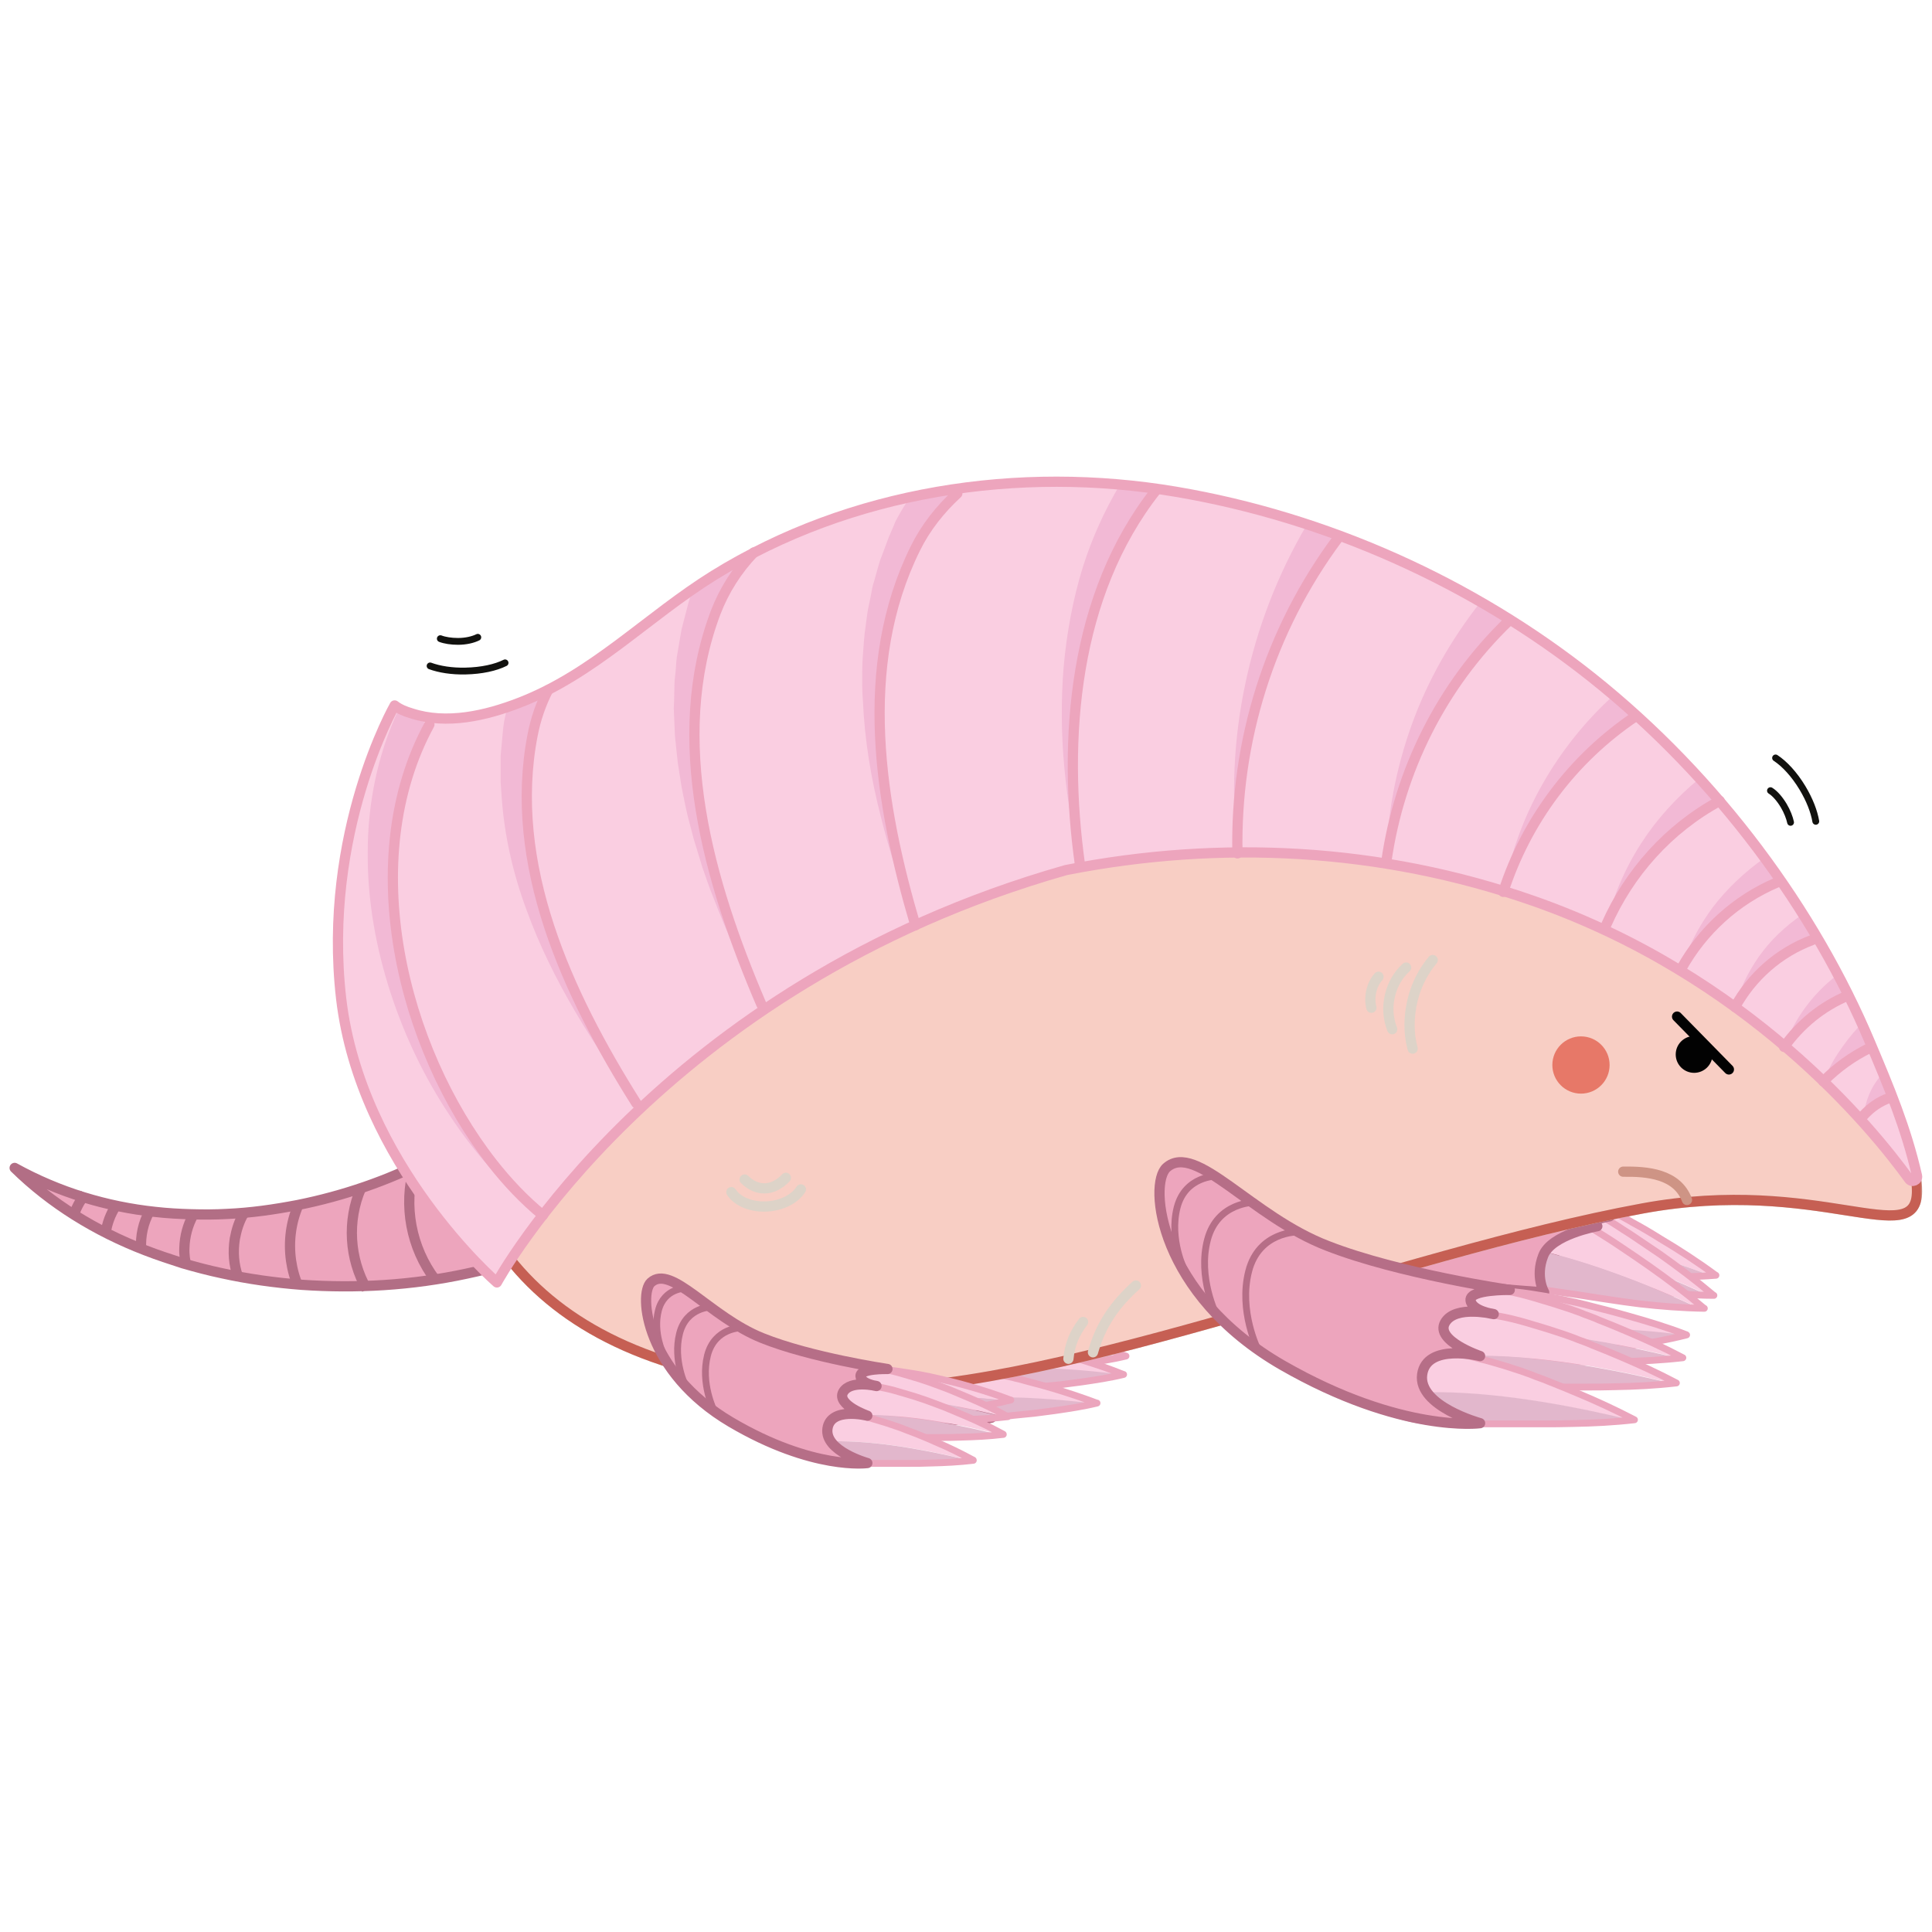 <?xml version="1.0" encoding="utf-8"?>
<!-- Generator: Adobe Illustrator 22.1.0, SVG Export Plug-In . SVG Version: 6.00 Build 0)  -->
<svg version="1.1" xmlns="http://www.w3.org/2000/svg" xmlns:xlink="http://www.w3.org/1999/xlink" x="0px" y="0px"
	 viewBox="0 0 566.9 566.9" style="enable-background:new 0 0 566.9 566.9;" xml:space="preserve">
<style type="text/css">
	.st0{fill:#FACEE1;}
	.st1{fill:#E2B7CC;}
	.st2{fill:none;stroke:#EBA5BD;stroke-width:2;stroke-linecap:round;stroke-linejoin:round;stroke-miterlimit:10;}
	.st3{fill-rule:evenodd;clip-rule:evenodd;fill:#EDA5BD;}
	.st4{fill:none;stroke:#B66E87;stroke-width:3;stroke-linecap:round;stroke-linejoin:round;stroke-miterlimit:10;}
	.st5{fill:none;stroke:#B66E87;stroke-width:2;stroke-linecap:round;stroke-linejoin:round;stroke-miterlimit:10;}
	.st6{fill:#EDA5BD;}
	.st7{fill:none;stroke:#B26E85;stroke-width:3;stroke-linejoin:round;stroke-miterlimit:10;}
	.st8{fill:#FFF4EC;}
	.st9{filter:url(#Adobe_OpacityMaskFilter);}
	.st10{fill:url(#SVGID_2_);}
	.st11{opacity:0.55;mask:url(#SVGID_1_);fill:#E77868;}
	.st12{fill:none;stroke:#DCD2C8;stroke-width:3;stroke-miterlimit:10;}
	.st13{filter:url(#Adobe_OpacityMaskFilter_1_);}
	.st14{fill:url(#SVGID_4_);}
	.st15{mask:url(#SVGID_3_);fill:none;stroke:#C65F53;stroke-width:3;stroke-miterlimit:10;}
	.st16{fill:#F2B9D5;}
	.st17{fill:none;stroke:#EDA5BD;stroke-width:3;stroke-linecap:round;stroke-linejoin:round;stroke-miterlimit:10;}
	.st18{fill:none;stroke:#DDD3C8;stroke-width:3;stroke-linecap:round;stroke-miterlimit:10;}
	.st19{fill:none;stroke:#11110E;stroke-width:2;stroke-linecap:round;stroke-miterlimit:10;}
	.st20{fill:#020202;}
	.st21{fill:none;stroke:#020202;stroke-width:3;stroke-linecap:round;stroke-miterlimit:10;}
	.st22{fill:#E77868;}
	.st23{fill:none;stroke:#CE9485;stroke-width:3;stroke-linecap:round;stroke-miterlimit:10;}
</style>
<g id="back_background_paw">
	<g>
		<g>
			<path class="st0" d="M282.5,399.9l-1.5-9c2-0.8,4-1.3,6-1.7c2-0.4,4.1-0.6,6.1-0.7c2.1-0.1,4.1,0,6.2,0.1c1,0,2.1,0.1,3.1,0.2
				c1,0.1,2.1,0.1,3.1,0.3c1,0.1,2.1,0.2,3.1,0.3c1,0.1,2,0.2,3,0.4c2,0.3,4.1,0.6,6.1,0.9c4,0.7,8.1,1.4,12.1,2.5
				c-10.4,0-25.8,0.6-38.9,3.8C287.6,397.9,284.7,398.9,282.5,399.9z"/>
			<path class="st1" d="M318.3,397.1c-2,0.6-4,1.1-6,1.6c-1,0.3-2,0.5-3,0.7l-2.9,0.7l-5.8,1.5c-1.9,0.5-3.8,1-5.8,1.4
				c-1.9,0.4-3.9,0.7-5.9,0.9c-2,0.2-4,0.3-5.9,0.1l-0.6-4c2.3-1,5.1-2,8.7-2.9c13.1-3.2,28.5-3.8,38.9-3.8c0,0,0.1,0,0.1,0
				C326.2,394.7,322.3,396,318.3,397.1z"/>
			<path class="st2" d="M282.6,399.6l-1.5-9c2-0.8,4-1.3,6-1.7c2-0.4,4.1-0.6,6.1-0.7c2.1-0.1,4.1,0,6.2,0.1c1,0,2.1,0.1,3.1,0.2
				c1,0.1,2.1,0.1,3.1,0.3c1,0.1,2.1,0.2,3.1,0.3c1,0.1,2,0.2,3,0.4c2,0.3,4.1,0.6,6.1,0.9c4,0.7,8.1,1.4,12.1,2.5c0,0,0.1,0,0.1,0
				c-3.9,1.5-7.9,2.7-11.9,3.8c-2,0.6-4,1.1-6,1.6c-1,0.3-2,0.5-3,0.7l-2.9,0.7l-5.8,1.5c-1.9,0.5-3.8,1-5.8,1.4
				c-1.9,0.4-3.9,0.7-5.9,0.9c-2,0.2-4,0.3-5.9,0.1L282.6,399.6z"/>
		</g>
		<g>
			<path class="st0" d="M281.9,398.4l-0.3-9.1c2.1-0.6,4.1-0.8,6.2-0.9c2-0.1,4.1,0,6.2,0.2c2.1,0.2,4.1,0.5,6.2,0.9
				c1,0.2,2.1,0.4,3.1,0.6c1,0.2,2.1,0.4,3.1,0.7c1,0.2,2.1,0.5,3.1,0.8c1,0.3,2,0.5,3,0.8c2,0.5,4,1.1,5.9,1.7
				c3.9,1.2,7.8,2.5,11.7,4.1c-10.3-1.4-25.7-2.8-39.1-1.4C287.2,397.1,284.2,397.7,281.9,398.4z"/>
			<path class="st1" d="M317.8,400.4c-2,0.3-4.1,0.5-6.1,0.8c-1,0.1-2,0.2-3.1,0.3l-2.9,0.3l-5.9,0.7c-2,0.2-3.9,0.5-5.9,0.6
				c-2,0.1-3.9,0.2-5.9,0.1c-2-0.1-4-0.2-5.9-0.7l-0.1-4.1c2.4-0.7,5.3-1.3,9-1.7c13.4-1.4,28.7,0,39.1,1.4c0,0,0.1,0,0.1,0
				C325.9,399.1,321.9,399.8,317.8,400.4z"/>
			<path class="st2" d="M282.1,398.1l-0.3-9.1c2.1-0.6,4.1-0.8,6.2-0.9c2-0.1,4.1,0,6.2,0.2c2.1,0.2,4.1,0.5,6.2,0.9
				c1,0.2,2.1,0.4,3.1,0.6c1,0.2,2.1,0.4,3.1,0.7c1,0.2,2.1,0.5,3.1,0.8c1,0.3,2,0.5,3,0.8c2,0.5,4,1.1,5.9,1.7
				c3.9,1.2,7.8,2.5,11.7,4.1c0,0,0.1,0,0.1,0c-4.1,1-8.2,1.6-12.3,2.2c-2,0.3-4.1,0.5-6.1,0.8c-1,0.1-2,0.2-3.1,0.3l-2.9,0.3
				l-5.9,0.7c-2,0.2-3.9,0.5-5.9,0.6c-2,0.1-3.9,0.2-5.9,0.1c-2-0.1-4-0.2-5.9-0.7L282.1,398.1z"/>
		</g>
		<g>
			<path class="st0" d="M281.2,403.8l-0.3-9.1c2.1-0.6,4.1-0.8,6.2-0.9c2-0.1,4.1,0,6.2,0.2c2.1,0.2,4.1,0.5,6.2,0.9
				c1,0.2,2.1,0.4,3.1,0.6c1,0.2,2.1,0.4,3.1,0.7c1,0.2,2.1,0.5,3.1,0.8c1,0.3,2,0.5,3,0.8c2,0.5,4,1.1,5.9,1.7
				c3.9,1.2,7.8,2.5,11.7,4.1c-10.3-1.4-25.7-2.8-39.1-1.4C286.5,402.4,283.6,403,281.2,403.8z"/>
			<path class="st1" d="M317.1,405.7c-2,0.3-4.1,0.5-6.1,0.8c-1,0.1-2,0.2-3.1,0.3l-2.9,0.3l-5.9,0.7c-2,0.2-3.9,0.5-5.9,0.6
				c-2,0.1-3.9,0.2-5.9,0.1c-2-0.1-4-0.2-5.9-0.7l-0.1-4.1c2.4-0.7,5.3-1.3,9-1.7c13.4-1.4,28.7,0,39.1,1.4c0,0,0.1,0,0.1,0
				C325.3,404.5,321.2,405.2,317.1,405.7z"/>
			<path class="st2" d="M281.4,403.5l-0.3-9.1c2.1-0.6,4.1-0.8,6.2-0.9c2-0.1,4.1,0,6.2,0.2c2.1,0.2,4.1,0.5,6.2,0.9
				c1,0.2,2.1,0.4,3.1,0.6c1,0.2,2.1,0.4,3.1,0.7c1,0.2,2.1,0.5,3.1,0.8c1,0.3,2,0.5,3,0.8c2,0.5,4,1.1,5.9,1.7
				c3.9,1.2,7.8,2.5,11.7,4.1c0,0,0.1,0,0.1,0c-4.1,1-8.2,1.6-12.3,2.2c-2,0.3-4.1,0.5-6.1,0.8c-1,0.1-2,0.2-3.1,0.3l-2.9,0.3
				l-5.9,0.7c-2,0.2-3.9,0.5-5.9,0.6c-2,0.1-3.9,0.2-5.9,0.1c-2-0.1-4-0.2-5.9-0.7L281.4,403.5z"/>
		</g>
		<g>
			<path class="st0" d="M273.2,412.4l-0.3-9.1c2.1-0.6,4.1-0.8,6.2-0.9c2.1-0.1,4.1,0,6.2,0.2c2.1,0.2,4.1,0.5,6.2,0.9
				c1,0.2,2.1,0.4,3.1,0.6c1,0.2,2.1,0.4,3.1,0.7c1,0.2,2.1,0.5,3.1,0.8c1,0.3,2,0.5,3,0.8c2,0.5,4,1.1,6,1.7
				c3.9,1.2,7.8,2.5,11.8,4c-10.4-1.4-25.7-2.8-39.2-1.3C278.5,411,275.6,411.6,273.2,412.4z"/>
			<path class="st1" d="M309.2,414.2c-2,0.3-4.1,0.5-6.1,0.8c-1,0.1-2,0.2-3.1,0.3l-3,0.3l-5.9,0.7c-2,0.2-4,0.5-5.9,0.6
				c-2,0.1-4,0.2-5.9,0.1c-2-0.1-4-0.2-5.9-0.7l-0.1-4c2.4-0.7,5.4-1.3,9-1.7c13.4-1.4,28.8,0,39.2,1.3c0,0,0.1,0,0.1,0
				C317.4,413,313.3,413.7,309.2,414.2z"/>
			<path class="st2" d="M273.4,412l-0.3-9.1c2.1-0.6,4.1-0.8,6.2-0.9c2.1-0.1,4.1,0,6.2,0.2c2.1,0.2,4.1,0.5,6.2,0.9
				c1,0.2,2.1,0.4,3.1,0.6c1,0.2,2.1,0.4,3.1,0.7c1,0.2,2.1,0.5,3.1,0.8c1,0.3,2,0.5,3,0.8c2,0.5,4,1.1,6,1.7
				c3.9,1.2,7.8,2.5,11.8,4c0,0,0.1,0,0.1,0c-4.1,1-8.2,1.6-12.3,2.2c-2,0.3-4.1,0.5-6.1,0.8c-1,0.1-2,0.2-3.1,0.3l-3,0.3l-5.9,0.7
				c-2,0.2-4,0.5-5.9,0.6c-2,0.1-4,0.2-5.9,0.1c-2-0.1-4-0.2-5.9-0.7L273.4,412z"/>
		</g>
		<path class="st3" d="M221.8,370.7c-3.3,3.8,1.4,26.2,28,38c25.6,11.4,41.1,7.3,41.1,7.3s-12.9-2.1-12.8-8.7
			c0.1-6.6,11.2-5.1,11.2-5.1s-9.4-2.1-7.8-6c1.6-3.9,9.6-2.9,9.6-2.9s-4.5-0.1-5-2.4c-0.4-2.3,7.6-3,7.6-3s-22.6-0.8-37.6-4.8
			C240,378.8,227.1,364.6,221.8,370.7z"/>
		<path class="st4" d="M221.8,370.7c-3.3,3.8,1.4,26.2,28,38c25.6,11.4,41.1,7.3,41.1,7.3s-12.9-2.1-12.8-8.7
			c0.1-6.6,11.2-5.1,11.2-5.1s-9.4-2.1-7.8-6c1.6-3.9,9.6-2.9,9.6-2.9s-4.5-0.1-5-2.4c-0.4-2.3,7.6-3,7.6-3s-22.6-0.8-37.6-4.8
			C240,378.8,227.1,364.6,221.8,370.7z"/>
		<path class="st5" d="M249.7,380.9c0,0-7.8,0.8-9,9.2c-1.1,8.4,3.7,15.9,3.7,15.9"/>
		<path class="st5" d="M240.3,375.8c0,0-7.5,0.8-8.6,8.8s3.5,15.2,3.5,15.2"/>
		<path class="st5" d="M232.1,371.2c0,0-6.3,0.6-7.2,7.4c-0.9,6.8,3,12.8,3,12.8"/>
	</g>
</g>
<g id="front_background_paw">
	<g>
		<g>
			<path class="st0" d="M432.8,361l1.8-16.1c3.2-0.4,6.2-0.1,9.2,0.3c3,0.4,6,1.2,8.9,2.1c3,0.9,5.9,2.1,8.8,3.4
				c1.5,0.6,2.9,1.3,4.4,1.9c1.4,0.7,2.9,1.3,4.3,2.1c1.4,0.7,2.9,1.5,4.3,2.2c1.4,0.8,2.8,1.5,4.1,2.3c2.8,1.5,5.5,3.1,8.2,4.8
				c5.4,3.2,10.8,6.7,16.1,10.6c-14.7-5.5-36.7-12.5-56.6-14C440.9,360.2,436.4,360.4,432.8,361z"/>
			<path class="st1" d="M484.7,375c-3-0.1-6.1-0.3-9.1-0.5c-1.5-0.1-3-0.2-4.5-0.3l-4.4-0.3l-8.8-0.5c-2.9-0.2-5.9-0.3-8.8-0.7
				c-2.9-0.4-5.8-0.8-8.7-1.6c-2.8-0.7-5.7-1.6-8.4-3l0.8-7.1c3.6-0.6,8.1-0.8,13.5-0.4c19.9,1.5,41.9,8.5,56.6,14
				c0.1,0,0.1,0.1,0.2,0.1C496.9,375.2,490.8,375.2,484.7,375z"/>
			<path class="st2" d="M433.2,360.5l1.8-16.1c3.2-0.4,6.2-0.1,9.2,0.3c3,0.4,6,1.2,8.9,2.1c3,0.9,5.9,2.1,8.8,3.4
				c1.5,0.6,2.9,1.3,4.4,1.9c1.4,0.7,2.9,1.3,4.3,2.1c1.4,0.7,2.9,1.5,4.3,2.2c1.4,0.8,2.8,1.5,4.1,2.3c2.8,1.5,5.5,3.1,8.2,4.8
				c5.4,3.2,10.8,6.7,16.1,10.6c0.1,0,0.1,0.1,0.2,0.1c-6.2,0.5-12.3,0.5-18.4,0.2c-3-0.1-6.1-0.3-9.1-0.5c-1.5-0.1-3-0.2-4.5-0.3
				l-4.4-0.3l-8.8-0.5c-2.9-0.2-5.9-0.3-8.8-0.7c-2.9-0.4-5.8-0.8-8.7-1.6c-2.8-0.7-5.7-1.6-8.4-3L433.2,360.5z"/>
			<path class="st3" d="M471.8,353.4c-12.8-6.3-26-11.3-39.5-15c-13.3-3.6-27.4-5.8-40.6-0.3c-5,2.1-11,6.4-10.7,13.9
				c0.2,6.9,5.9,11.8,10.4,14.5c11.7,7.2,27.2,6.2,40,6.6c8.7,0.3,17.4,0.3,26,0.2c0,0,0.1,0,0.2,0c0,0-2.8-4.1-0.9-10.4
				C458.7,356.8,471.8,353.4,471.8,353.4z"/>
			<path class="st4" d="M471.8,353.4c-12.8-6.3-26-11.3-39.5-15c-13.3-3.6-27.4-5.8-40.6-0.3c-5,2.1-11,6.4-10.7,13.9
				c0.2,6.9,5.9,11.8,10.4,14.5c11.7,7.2,27.2,6.2,40,6.6c8.7,0.3,17.4,0.3,26,0.2c0,0,0.1,0,0.2,0c0,0-2.8-4.1-0.9-10.4
				C458.7,356.8,471.8,353.4,471.8,353.4z"/>
			<path class="st5" d="M427.9,337c0,0-9.1,5.3-11.2,16.8c-2.1,11.5,2,19.2,2,19.2"/>
			<path class="st5" d="M412.8,335.3c0,0-7.2,4.4-8.7,15.2c-1.8,12.5,2.8,21.5,2.8,21.5"/>
			<path class="st5" d="M396.8,336.5c0,0-6.2,7.9-5.7,17.9c0.4,10,3.4,14,3.4,14"/>
		</g>
		<path class="st0" d="M433,361.2l2.6-15.9c3.2-0.1,6.2,0.4,9.2,1.1c3,0.7,5.9,1.7,8.8,2.8c2.9,1.2,5.7,2.6,8.6,4.1
			c1.4,0.7,2.8,1.5,4.2,2.3c1.4,0.8,2.8,1.6,4.2,2.4c1.4,0.8,2.8,1.7,4.2,2.6c1.3,0.9,2.7,1.7,4,2.6c2.7,1.8,5.3,3.6,8,5.4
			c5.2,3.7,10.4,7.6,15.5,11.9c-14.4-6.7-36-15.5-55.7-18.6C441.1,361.1,436.7,360.9,433,361.2z"/>
		<path class="st1" d="M484,379.4c-3-0.4-6.1-0.8-9.1-1.2c-1.5-0.2-3-0.5-4.5-0.7l-4.4-0.7l-8.7-1.3c-2.9-0.4-5.8-0.8-8.7-1.4
			c-2.9-0.6-5.7-1.3-8.6-2.3c-2.8-1-5.6-2.1-8.3-3.7l1.2-7c3.7-0.3,8.1-0.1,13.5,0.8c19.8,3.1,41.3,11.9,55.7,18.6
			c0.1,0,0.1,0.1,0.2,0.1C496.2,380.7,490.1,380.1,484,379.4z"/>
		<path class="st2" d="M433.4,360.7l2.6-15.9c3.2-0.1,6.2,0.4,9.2,1.1c3,0.7,5.9,1.7,8.8,2.8c2.9,1.2,5.7,2.6,8.6,4.1
			c1.4,0.7,2.8,1.5,4.2,2.3c1.4,0.8,2.8,1.6,4.2,2.4c1.4,0.8,2.8,1.7,4.2,2.6c1.3,0.9,2.7,1.7,4,2.6c2.7,1.8,5.3,3.6,8,5.4
			c5.2,3.7,10.4,7.6,15.5,11.9c0.1,0,0.1,0.1,0.2,0.1c-6.2,0-12.3-0.6-18.4-1.3c-3-0.4-6.1-0.8-9.1-1.2c-1.5-0.2-3-0.5-4.5-0.7
			l-4.4-0.7l-8.7-1.3c-2.9-0.4-5.8-0.8-8.7-1.4c-2.9-0.6-5.7-1.3-8.6-2.3c-2.8-1-5.6-2.1-8.3-3.7L433.4,360.7z"/>
		<path class="st3" d="M472.3,356.9c-12.5-7.3-25.3-13.5-38.6-18.2c-13-4.7-27.1-8.1-40.5-3.6c-5.1,1.7-11.3,5.5-11.5,13
			c-0.2,6.9,5.3,12.2,9.6,15.3c11.3,8.2,26.8,8.4,39.6,9.9c8.6,1,17.3,1.8,26,2.3c0,0,0.1,0,0.2,0c0,0-2.6-4.3-0.3-10.4
			C459,359.2,472.3,356.9,472.3,356.9z"/>
		<path class="st4" d="M472.3,356.9c-12.5-7.3-25.3-13.5-38.6-18.2c-13-4.7-27.1-8.1-40.5-3.6c-5.1,1.7-11.3,5.5-11.5,13
			c-0.2,6.9,5.3,12.2,9.6,15.3c11.3,8.2,26.8,8.4,39.6,9.9c8.6,1,17.3,1.8,26,2.3c0,0,0.1,0,0.2,0c0,0-2.6-4.3-0.3-10.4
			C459,359.2,472.3,356.9,472.3,356.9z"/>
		<path class="st5" d="M429.4,336.8c0,0-9.4,4.5-12.1,15.8c-2.7,11.3,1,19.4,1,19.4"/>
		<path class="st5" d="M414.4,333.9c0,0-7.4,3.8-9.5,14.4c-2.4,12.3,1.6,21.7,1.6,21.7"/>
		<path class="st5" d="M398.4,333.7c0,0-6.6,7.3-6.7,17.4c-0.1,10,2.6,14.2,2.6,14.2"/>
		<path class="st0" d="M428.3,364.2l2.7-16.3c3.3-0.1,6.3,0.4,9.4,1.1c3.1,0.7,6.1,1.7,9,2.9c3,1.2,5.9,2.7,8.8,4.2
			c1.5,0.8,2.9,1.5,4.4,2.4c1.4,0.8,2.9,1.6,4.3,2.5c1.4,0.9,2.9,1.8,4.3,2.7c1.4,0.9,2.8,1.8,4.1,2.7c2.7,1.8,5.5,3.7,8.2,5.6
			c5.4,3.8,10.7,7.8,15.9,12.2c-14.8-6.9-37-16-57.3-19.2C436.7,364.1,432.1,363.9,428.3,364.2z"/>
		<path class="st1" d="M480.8,383c-3.1-0.4-6.2-0.8-9.3-1.3c-1.6-0.2-3.1-0.5-4.6-0.7l-4.5-0.7l-9-1.3c-3-0.4-6-0.8-9-1.4
			c-3-0.6-5.9-1.4-8.8-2.3c-2.9-1-5.8-2.1-8.5-3.8l1.2-7.2c3.8-0.3,8.3-0.1,13.9,0.8c20.3,3.2,42.5,12.3,57.3,19.2
			c0.1,0,0.1,0.1,0.2,0.1C493.3,384.2,487,383.7,480.8,383z"/>
		<path class="st2" d="M428.8,363.8l2.7-16.3c3.3-0.1,6.3,0.4,9.4,1.1c3.1,0.7,6.1,1.7,9,2.9c3,1.2,5.9,2.7,8.8,4.2
			c1.5,0.8,2.9,1.5,4.4,2.4c1.4,0.8,2.9,1.6,4.3,2.5c1.4,0.9,2.9,1.8,4.3,2.7c1.4,0.9,2.8,1.8,4.1,2.7c2.7,1.8,5.5,3.7,8.2,5.6
			c5.4,3.8,10.7,7.8,15.9,12.2c0.1,0,0.1,0.1,0.2,0.1c-6.4-0.1-12.7-0.6-18.9-1.3c-3.1-0.4-6.2-0.8-9.3-1.3
			c-1.6-0.2-3.1-0.5-4.6-0.7l-4.5-0.7l-9-1.3c-3-0.4-6-0.8-9-1.4c-3-0.6-5.9-1.4-8.8-2.3c-2.9-1-5.8-2.1-8.5-3.8L428.8,363.8z"/>
		<path class="st3" d="M468.7,359.8c-12.8-7.5-26.1-13.8-39.7-18.7c-13.4-4.8-27.8-8.3-41.6-3.7c-5.2,1.7-11.6,5.6-11.8,13.4
			c-0.2,7.1,5.4,12.6,9.9,15.8c11.6,8.4,27.6,8.7,40.7,10.2c8.9,1,17.8,1.8,26.7,2.4c0,0,0.1,0,0.2,0c0,0-2.7-4.5-0.3-10.7
			C455.1,362.2,468.7,359.8,468.7,359.8z"/>
		<path class="st4" d="M468.7,359.8c-12.8-7.5-26.1-13.8-39.7-18.7c-13.4-4.8-27.8-8.3-41.6-3.7c-5.2,1.7-11.6,5.6-11.8,13.4
			c-0.2,7.1,5.4,12.6,9.9,15.8c11.6,8.4,27.6,8.7,40.7,10.2c8.9,1,17.8,1.8,26.7,2.4c0,0,0.1,0,0.2,0c0,0-2.7-4.5-0.3-10.7
			C455.1,362.2,468.7,359.8,468.7,359.8z"/>
		<path class="st5" d="M424.7,339.2c0,0-9.6,4.7-12.4,16.2c-2.8,11.6,1,19.9,1,19.9"/>
		<path class="st5" d="M409.3,336.2c0,0-7.6,3.9-9.7,14.8c-2.5,12.6,1.7,22.3,1.7,22.3"/>
		<path class="st5" d="M392.8,336c0,0-6.7,7.5-6.9,17.8c-0.1,10.3,2.7,14.6,2.7,14.6"/>
	</g>
</g>
<g id="Tail">
	<g>
		<g>
			<path class="st6" d="M4.3,342.7c13,7.2,27.1,11.4,41.2,12.9c3.5,0.4,7.1,0.6,10.6,0.7c3.5,0.1,7,0.1,10.5-0.1
				c7-0.3,13.9-1.3,20.7-2.6c13.5-2.7,26.5-7.2,38.2-13.2c5.9-3,11.3-6.4,15.8-10.1c4.5-3.7,8-7.6,10.4-11.5l34.4,32
				c-7.7,6.8-16.2,11.7-24.5,15.3c-8.3,3.6-16.6,5.9-24.6,7.6c-16.2,3.5-32.5,4.4-48.4,3.3c-7.9-0.6-15.8-1.7-23.5-3.4
				c-3.8-0.8-7.6-1.8-11.4-2.9c-3.7-1.2-7.4-2.4-11-3.8C28.1,361.3,14.9,353.1,4.3,342.7z"/>
			<path class="st7" d="M4.3,342.7c13,7.2,27.1,11.4,41.2,12.9c3.5,0.4,7.1,0.6,10.6,0.7c3.5,0.1,7,0.1,10.5-0.1
				c7-0.3,13.9-1.3,20.7-2.6c13.5-2.7,26.5-7.2,38.2-13.2c5.9-3,11.3-6.4,15.8-10.1c4.5-3.7,8-7.6,10.4-11.5l34.4,32
				c-7.7,6.8-16.2,11.7-24.5,15.3c-8.3,3.6-16.6,5.9-24.6,7.6c-16.2,3.5-32.5,4.4-48.4,3.3c-7.9-0.6-15.8-1.7-23.5-3.4
				c-3.8-0.8-7.6-1.8-11.4-2.9c-3.7-1.2-7.4-2.4-11-3.8C28.1,361.3,14.9,353.1,4.3,342.7z"/>
		</g>
		<path class="st7" d="M21.4,357.3c0.8-2.6,2-4.9,3.6-6.9"/>
		<path class="st7" d="M69.8,374.5c-1.2-3.4-1.5-7.1-0.9-11c0.5-2.7,1.3-5.2,2.6-7.4"/>
		<path class="st7" d="M41.4,366.5c-0.2-3.9,0.6-7.7,2.5-11.1"/>
		<path class="st7" d="M54.7,371.7c-0.4-1.8-0.7-3.6-0.6-5.5c0.1-3.5,1-6.7,2.5-9.5"/>
		<path class="st7" d="M31,361.8c0.4-2.8,1.4-5.5,3-8"/>
		<path class="st7" d="M87.6,377.6c-1.1-2.4-1.8-5-2.2-7.7c-0.8-5.7,0-11.3,2.1-16.2"/>
		<path class="st7" d="M107.6,378.3c-5.1-9-5.8-20-1.7-29.6"/>
		<path class="st7" d="M127.7,375.5c-7.1-9.4-9.4-21.7-6.2-33.1"/>
		<path class="st7" d="M151.4,370.5c-10-9.5-15.2-23.3-13.7-37.2"/>
	</g>
</g>
<g id="Body">
	<path class="st8" d="M562.5,349.5c0,17.8-28.7-4.5-80.6,5.1c-72.7,13.4-169,52.9-227.9,52.9c-89.2,0-122.5-42.5-122.5-95
		s62.3-117,151.5-117S562.5,297.1,562.5,349.5z"/>
	<defs>
		<filter id="Adobe_OpacityMaskFilter" filterUnits="userSpaceOnUse" x="99.1" y="141.4" width="463.4" height="266.1">
			<feColorMatrix  type="matrix" values="1 0 0 0 0  0 1 0 0 0  0 0 1 0 0  0 0 0 1 0"/>
		</filter>
	</defs>
	<mask maskUnits="userSpaceOnUse" x="99.1" y="141.4" width="463.4" height="266.1" id="SVGID_1_">
		<g class="st9">
			<radialGradient id="SVGID_2_" cx="582.719" cy="352.479" r="274.492" gradientUnits="userSpaceOnUse">
				<stop  offset="0" style="stop-color:#FFFFFF"/>
				<stop  offset="0.173" style="stop-color:#C5C5C5"/>
				<stop  offset="0.399" style="stop-color:#808080"/>
				<stop  offset="0.603" style="stop-color:#494949"/>
				<stop  offset="0.777" style="stop-color:#212121"/>
				<stop  offset="0.915" style="stop-color:#090909"/>
				<stop  offset="1" style="stop-color:#000000"/>
			</radialGradient>
			<path class="st10" d="M562.2,346.2c0.2-0.3,0.3-0.6,0.2-1c-3.2-14-8.1-25.7-13.8-39.2c-16-38.4-44.3-77.6-81.6-107.2
				c-35.1-27.9-77.8-47-122-54.5c-46.2-7.8-95.5-0.3-135.6,24.5c-19.5,12.1-35.3,29-57.1,37.4c-9.8,3.8-21.4,6.5-31.7,3.1
				c-1.7-0.5-3.5-1.2-4.9-2.3c0,0-21.3,37.3-15.7,86c5.7,48.7,45.7,83.3,45.7,83.3s1.3-2.5,4.1-6.7c18.4,22.9,51.5,37.7,104.1,37.7
				c58.9,0,155.2-39.5,227.9-52.9c51.9-9.6,80.6,12.8,80.6-5.1C562.5,348.5,562.4,347.4,562.2,346.2z"/>
		</g>
	</mask>
	<path class="st11" d="M562.2,346.2c0.2-0.3,0.3-0.6,0.2-1c-3.2-14-8.1-25.7-13.8-39.2c-16-38.4-44.3-77.6-81.6-107.2
		c-35.1-27.9-77.8-47-122-54.5c-46.2-7.8-95.5-0.3-135.6,24.5c-19.5,12.1-35.3,29-57.1,37.4c-9.8,3.8-21.4,6.5-31.7,3.1
		c-1.7-0.5-3.5-1.2-4.9-2.3c0,0-21.3,37.3-15.7,86c5.7,48.7,45.7,83.3,45.7,83.3s1.3-2.5,4.1-6.7c18.4,22.9,51.5,37.7,104.1,37.7
		c58.9,0,155.2-39.5,227.9-52.9c51.9-9.6,80.6,12.8,80.6-5.1C562.5,348.5,562.4,347.4,562.2,346.2z"/>
	<path class="st12" d="M562.5,349.5c0,17.8-28.7-4.5-80.6,5.1c-72.7,13.4-169,52.9-227.9,52.9c-89.2,0-122.5-42.5-122.5-95
		s62.3-117,151.5-117S562.5,297.1,562.5,349.5z"/>
	<defs>
		<filter id="Adobe_OpacityMaskFilter_1_" filterUnits="userSpaceOnUse" x="130" y="194" width="434" height="215">
			<feColorMatrix  type="matrix" values="1 0 0 0 0  0 1 0 0 0  0 0 1 0 0  0 0 0 1 0"/>
		</filter>
	</defs>
	<mask maskUnits="userSpaceOnUse" x="130" y="194" width="434" height="215" id="SVGID_3_">
		<g class="st13">
			
				<radialGradient id="SVGID_4_" cx="427.779" cy="389.633" r="245.806" gradientTransform="matrix(1.176 0 0 1 99.488 0)" gradientUnits="userSpaceOnUse">
				<stop  offset="0" style="stop-color:#FFFFFF"/>
				<stop  offset="0.173" style="stop-color:#C5C5C5"/>
				<stop  offset="0.399" style="stop-color:#808080"/>
				<stop  offset="0.603" style="stop-color:#494949"/>
				<stop  offset="0.777" style="stop-color:#212121"/>
				<stop  offset="0.915" style="stop-color:#090909"/>
				<stop  offset="1" style="stop-color:#000000"/>
			</radialGradient>
			<rect x="107.1" y="192.3" class="st14" width="467.4" height="225.8"/>
		</g>
	</mask>
	<path class="st15" d="M562.5,349.5c0,17.8-28.7-4.5-80.6,5.1c-72.7,13.4-169,52.9-227.9,52.9c-89.2,0-122.5-42.5-122.5-95
		s62.3-117,151.5-117S562.5,297.1,562.5,349.5z"/>
	<path class="st0" d="M467.1,198.8c-35.1-27.9-77.8-47-122-54.5c-46.2-7.8-95.5-0.3-135.6,24.5c-19.5,12.1-35.3,29-57.1,37.4
		c-9.8,3.8-21.4,6.5-31.7,3.1c-1.7-0.5-3.5-1.2-4.9-2.3c0,0-21.3,37.3-15.7,86c5.7,48.7,45.7,83.3,45.7,83.3s47.3-87,167-121
		c45.3-8.9,92.4-6.6,137,9c63.2,22.1,99.4,66.5,110.4,81.7c0.8,1.1,2.6,0.3,2.3-1c-3.2-14-8.1-25.7-13.8-39.2
		C532.6,267.6,504.3,228.4,467.1,198.8z"/>
	<g>
		<polygon class="st16" points="159.3,356.6 159.3,356.6 159.3,356.6 		"/>
		<path class="st16" d="M117.2,207.9c0,0.1-0.1,0.1-0.1,0.2c0.7,0.4,1.4,0.7,2.1,0.9L117.2,207.9z"/>
		<path class="st16" d="M518.4,251.5c-0.2,0.1-0.4,0.3-0.6,0.4c0.6,0.8,1.2,1.6,1.8,2.5L518.4,251.5z"/>
		<path class="st16" d="M539.6,285.7c-0.1,0.1-0.3,0.2-0.4,0.3c1.1,2,2.1,4,3.1,6L539.6,285.7z"/>
		<polygon class="st16" points="523.5,307.2 523.5,307.2 523.5,307.2 		"/>
		<polygon class="st16" points="441.1,261.7 441.1,261.7 441.1,261.7 		"/>
		<polygon class="st16" points="363.1,250.4 363.1,250.4 363.1,250.4 		"/>
		<path class="st16" d="M134.4,326.2c-6.6-11.4-11.6-23.8-14.9-36.5c-3.3-12.8-4.8-26-4-39.2c0.8-13.2,4.2-26.2,10.4-37.8l-6.8-3.7
			c-0.7-0.3-1.4-0.6-2.1-0.9c-6.3,13.4-9.1,27.9-9.1,42c-0.1,14.1,2.4,27.9,6.6,40.9c4.2,13,10.1,25.3,17.6,36.5
			c7.4,11.2,16.4,21.4,27.1,29.1c0,0,0,0,0,0C149.1,348.3,140.9,337.6,134.4,326.2z"/>
		<path class="st16" d="M546.9,327.2c2-2.2,4.5-4,7.4-5l-2.4-6.6C548.7,319.3,547.3,323.5,546.9,327.2z"/>
		<path class="st16" d="M502.6,266.2c-4.2,5.6-7.3,11.8-9.3,18c3.1-5.6,7.2-10.8,12-15.1c4.8-4.3,10.3-7.8,16.2-10.4l-1.9-4.5
			c-0.6-0.8-1.2-1.6-1.8-2.5C511.9,255.9,506.7,260.8,502.6,266.2z"/>
		<path class="st16" d="M545.4,301.3c-2.3,2.4-4.3,5.1-6.1,7.8c-1.8,2.7-3.2,5.5-4.3,8.3c2-2,4.1-3.8,6.4-5.5
			c2.3-1.6,4.7-3.1,7.2-4.4L545.4,301.3z"/>
		<path class="st16" d="M516.1,280.7c-3.3,4.7-5.7,9.8-7,14.9c2.5-4.5,5.7-8.5,9.6-11.9c3.9-3.4,8.3-6,13.1-7.9l-2.9-7.5
			C523.8,271.8,519.4,276,516.1,280.7z"/>
		<path class="st16" d="M542.3,292.1l0-0.1c-1-2-2-4-3.1-6c-7.6,5.8-12.9,13.4-15.6,21.2c0,0,0,0,0,0
			C528.2,300.6,534.8,295.3,542.3,292.1z"/>
		<path class="st16" d="M479.9,210.2l-0.8-1.1c-1.9-1.7-3.8-3.3-5.7-5c-8.4,7.6-15.4,16.5-20.8,26c-5.7,10-9.5,20.8-11.5,31.7
			c0,0,0,0,0,0c3.4-10.4,8.5-20.2,15.1-29C462.8,223.9,470.8,216.3,479.9,210.2z"/>
		<path class="st16" d="M481.6,247.4c-4.9,7.6-8.3,15.7-10.3,24c3.4-7.7,8-14.8,13.6-21c5.6-6.2,12.3-11.4,19.7-15.4
			c-1.9-2.2-3.9-4.5-5.9-6.6C491.9,234,486.1,240.4,481.6,247.4z"/>
		<path class="st16" d="M406.8,252.7c1.9-13.3,6-26.3,12.1-38.3c6.1-12,14.2-23,23.9-32.3l-1-1c-2.4-1.5-4.9-3-7.4-4.4
			c-8.6,10.9-15.4,22.9-20,35.5C409.6,225.4,407,239.2,406.8,252.7z"/>
		<path class="st16" d="M370.2,201.7c5-15.7,12.6-30.6,22.5-43.8l-2.1-1.6c-2.4-0.8-4.7-1.7-7.1-2.4c-8.6,14.6-14.6,30.3-18,46.3
			c-3.6,16.7-4.3,33.8-2.3,50.2c0,0,0,0,0,0C362.8,233.9,365.2,217.4,370.2,201.7z"/>
		<path class="st16" d="M312.1,195.7c-0.8,9.9-0.7,19.8,0.2,29.5c0.9,9.7,2.5,19.3,4.6,28.7c-1.3-9.5-2.1-19.1-2.1-28.7
			c0-9.6,0.6-19.2,2.2-28.6c1.6-9.5,4.1-18.8,7.7-27.6c3.6-8.9,8.4-17.3,14.4-24.8l-0.9-0.7c-3.2-0.4-6.5-0.8-9.7-1.1
			c-4.5,7.6-8.1,15.6-10.7,23.8C314.8,175.8,313,185.8,312.1,195.7z"/>
		<path class="st16" d="M260.8,157.6l-1.6,4.3l-0.8,2.1c-0.3,0.7-0.4,1.4-0.7,2.2l-1.2,4.3c-0.5,1.4-0.7,2.9-1,4.4l-0.9,4.4
			l-0.6,4.4c-0.2,1.5-0.4,2.9-0.5,4.4c-0.2,2.9-0.5,5.9-0.5,8.8l0,4.4c0,1.5,0.1,2.9,0.2,4.3c0.5,11.6,2.4,22.9,5.2,33.8
			c2.7,11,6.3,21.6,10.2,32.1c-3.1-10.7-5.8-21.5-7.7-32.5c-1.9-11-2.9-22.1-2.7-33.2c0-1.4,0.1-2.8,0.1-4.2l0.3-4.2
			c0.2-2.8,0.7-5.5,1-8.3c0.2-1.4,0.5-2.7,0.8-4.1l0.9-4.1l1.1-4c0.4-1.3,0.7-2.7,1.2-4l1.4-3.9c0.2-0.6,0.4-1.3,0.7-2l0.9-1.9
			l1.7-3.8c0.6-1.3,1.3-2.5,2-3.7c2.8-4.8,6.4-9.1,10.6-12.9l-1.1-1.2c-4.3,0.6-8.5,1.4-12.7,2.3c-1.6,2.3-3.1,4.8-4.4,7.3
			C262.1,154.7,261.4,156.2,260.8,157.6z"/>
		<path class="st16" d="M202.5,175.3c-0.3,0.8-0.5,1.6-0.7,2.4l-1.2,4.6l-0.6,2.3l-0.4,2.3l-0.8,4.7c-0.3,1.5-0.4,3.1-0.5,4.7
			c-0.1,1.6-0.4,3.1-0.4,4.7l-0.1,4.6l-0.1,2.3c0,0.8,0.1,1.5,0.1,2.3l0.2,4.6c0,1.5,0.3,3,0.4,4.6c0.2,1.5,0.3,3,0.5,4.5l0.7,4.5
			c0.4,3,1.1,5.9,1.7,8.9c0.6,2.9,1.5,5.8,2.2,8.7c0.9,2.8,1.7,5.7,2.6,8.5c1,2.8,1.9,5.6,3,8.3c4.2,11,9.1,21.7,14.4,32
			c-4.6-10.7-8.7-21.6-12-32.7c-0.9-2.8-1.6-5.6-2.3-8.4c-0.7-2.8-1.3-5.7-2-8.5c-0.5-2.9-1.1-5.7-1.5-8.6c-0.4-2.9-0.9-5.8-1.1-8.7
			c-1.1-11.6-0.8-23.3,1.7-34.7l1-4.2l0.5-2.1l0.7-2.1c0.9-2.8,1.7-5.6,3-8.2c2.4-5.2,5.7-10,9.6-14.2c-3.9,2-7.8,4.2-11.6,6.6
			c-2,1.3-4,2.6-6,3.9c0,0,0,0,0,0C203.1,173.6,202.8,174.5,202.5,175.3z"/>
		<path class="st16" d="M147.6,214.1l-0.2,2.2l-0.4,4.4l-0.1,1.1l0,1.1l0,2.2l0,4.4l0.3,4.3c0.8,11.6,3.4,22.7,7.3,33.2
			c3.8,10.5,8.7,20.3,14.2,29.7c5.5,9.4,11.6,18.3,18,27c-5.7-9.1-11.1-18.4-15.8-28.1c-4.7-9.7-8.7-19.7-11.7-30
			c-2.9-10.3-4.6-21.1-4.6-31.8l0-4l0.3-4l0.2-2l0.1-1l0.2-1l0.6-4c0.7-5.3,2.5-10.5,4.9-15.3l0,0c-2.8,1.4-5.6,2.7-8.5,3.9
			c-1.2,0.4-2.3,0.9-3.6,1.3c-0.3,1.4-0.6,2.7-0.9,4.1C147.8,212.5,147.7,213.3,147.6,214.1z"/>
	</g>
	<path class="st17" d="M467.1,198.8c-35.1-27.9-77.8-47-122-54.5c-46.2-7.8-95.5-0.3-135.6,24.5c-19.5,12.1-35.3,29-57.1,37.4
		c-9.8,3.8-21.4,6.5-31.7,3.1c-1.7-0.5-3.5-1.2-4.9-2.3c0,0-21.3,37.3-15.7,86c5.7,48.7,45.7,83.3,45.7,83.3s47.3-87,167-121
		c45.3-8.9,92.4-6.6,137,9c63.2,22.1,99.4,66.5,110.4,81.7c0.8,1.1,2.6,0.3,2.3-1c-3.2-14-8.1-25.7-13.8-39.2
		C532.6,267.6,504.3,228.4,467.1,198.8z"/>
	<path class="st17" d="M126,212.6c-21.6,39.6-8.1,94.7,18.5,128.7c4.4,5.6,9.3,10.8,14.8,15.3"/>
	<path class="st17" d="M546.9,327.2c2.1-2.3,4.6-4,7.4-5"/>
	<path class="st17" d="M493.3,284.3c6.2-11.2,16.1-20.3,28.2-25.4"/>
	<path class="st17" d="M535,317.3c4.3-4.3,8.6-7.3,13.6-9.8"/>
	<path class="st17" d="M509.1,295.5c4.9-8.9,12.8-16,22.7-19.7"/>
	<path class="st17" d="M523.5,307.2c4.7-6.6,11.1-11.9,18.8-15.1"/>
	<path class="st17" d="M441.1,261.7c6.7-20.7,20.2-39,38.8-51.5"/>
	<path class="st17" d="M471.3,271.4c6.7-15.2,18.2-28.2,33.3-36.4"/>
	<path class="st17" d="M406.8,252.7c3.8-26.4,16.1-51.5,36-70.6"/>
	<path class="st17" d="M363.1,250.4c-0.7-32.7,9.3-65.4,29.5-92.5"/>
	<path class="st17" d="M316.9,253.8c-5.2-37.1-1.8-79.3,22.2-109.8"/>
	<path class="st17" d="M268.6,271.5c-10.4-35.2-17.2-75.9,0-110.6c3-6.1,7.3-11.5,12.3-16.1"/>
	<path class="st17" d="M223.4,294.7c-15.4-35.9-27.5-77.8-13.4-115c2.5-6.5,6.3-12.5,11.2-17.6"/>
	<path class="st17" d="M186.7,323.7c-20.3-32.2-37.8-70.2-30.4-108.1c0.9-4.6,2.4-9,4.5-13.1"/>
	<path class="st18" d="M235,349c-1.7,2.7-5.4,4.7-9.8,5c-4.6,0.3-8.8-1.4-10.6-4.2"/>
	<path class="st18" d="M230.6,345.6c-1.8,1.9-4,3.1-6.3,3.1c-2.1,0-4.1-0.9-5.8-2.6"/>
	<g>
		<path class="st18" d="M408.5,302c-1.2-3.1-1.5-6.6-0.6-10.1c0.8-3.2,2.4-5.9,4.7-8"/>
		<path class="st18" d="M402.4,295.7c-0.4-1.5-0.4-3.2,0-5c0.4-1.6,1.1-3,2.1-4.1"/>
		<path class="st18" d="M414.5,307.7c-1.2-4.4-1.2-9.3,0-14.3c1.1-4.5,3.2-8.5,5.9-11.7"/>
	</g>
	<path class="st18" d="M320.7,396.8c2.3-8.1,6.4-14,12.6-19.6"/>
	<path class="st18" d="M313.5,398.7c0.4-4.2,1.8-7.5,4.3-10.8"/>
</g>
<g id="move_lines_back">
	<path class="st19" d="M148.2,194.5c-2.8,1.4-6.9,2.3-11.6,2.4c-4,0.1-7.7-0.5-10.4-1.5"/>
	<path class="st19" d="M140.2,187c-1.4,0.7-3.5,1.2-5.8,1.2c-2,0-3.9-0.3-5.2-0.8"/>
</g>
<g id="move_lines_head">
	<path class="st19" d="M521,222.4c2.6,1.7,5.5,4.8,7.9,8.8c2.1,3.5,3.4,6.9,3.9,9.8"/>
	<path class="st19" d="M519.5,232c1.3,0.8,2.7,2.4,3.9,4.4c1,1.7,1.7,3.5,2,4.9"/>
</g>
<g id="eye">
	<g>
		<circle class="st20" cx="497.1" cy="309.4" r="5.4"/>
		<line class="st21" x1="492.1" y1="298.3" x2="507.3" y2="313.8"/>
	</g>
</g>
<g id="pink_cheek">
	<circle class="st22" cx="463.9" cy="312.5" r="8.4"/>
</g>
<g id="mouth">
	<path class="st23" d="M476.3,343.8c7-0.1,15.8,0.6,18.7,8.3"/>
</g>
<g id="front_foreground_paw">
	<g>
		<g>
			<path class="st0" d="M424.8,393.6l-0.6-12.9c3-0.9,5.9-1.2,8.9-1.4c3-0.2,5.9-0.1,8.9,0.1c3,0.2,6,0.6,8.9,1.1
				c1.5,0.2,3,0.5,4.5,0.8c1.5,0.3,3,0.5,4.5,0.9c1.5,0.3,3,0.6,4.5,1c1.4,0.4,2.9,0.7,4.3,1.1c2.9,0.7,5.8,1.5,8.6,2.3
				c5.7,1.6,11.4,3.3,17.1,5.5c-15-1.7-37.2-3.3-56.6-1C432.5,391.6,428.2,392.5,424.8,393.6z"/>
			<path class="st1" d="M476.9,395.4c-3,0.5-5.9,0.9-8.8,1.2c-1.5,0.2-2.9,0.4-4.4,0.5l-4.3,0.5l-8.5,1.1c-2.9,0.4-5.7,0.8-8.6,1
				c-2.9,0.2-5.7,0.4-8.6,0.3c-2.9-0.1-5.8-0.2-8.6-0.9l-0.3-5.7c3.4-1.1,7.7-2,13-2.7c19.4-2.4,41.6-0.8,56.6,1
				c0.1,0,0.1,0,0.2,0.1C488.7,393.4,482.8,394.5,476.9,395.4z"/>
			<path class="st2" d="M425.1,393.1l-0.6-12.9c3-0.9,5.9-1.2,8.9-1.4c3-0.2,5.9-0.1,8.9,0.1c3,0.2,6,0.6,8.9,1.1
				c1.5,0.2,3,0.5,4.5,0.8c1.5,0.3,3,0.5,4.5,0.9c1.5,0.3,3,0.6,4.5,1c1.4,0.4,2.9,0.7,4.3,1.1c2.9,0.7,5.8,1.5,8.6,2.3
				c5.7,1.6,11.4,3.3,17.1,5.5c0.1,0,0.1,0,0.2,0.1c-5.9,1.5-11.8,2.5-17.7,3.4c-3,0.5-5.9,0.9-8.8,1.2c-1.5,0.2-2.9,0.4-4.4,0.5
				l-4.3,0.5l-8.5,1.1c-2.9,0.4-5.7,0.8-8.6,1c-2.9,0.2-5.7,0.4-8.6,0.3c-2.9-0.1-5.8-0.2-8.6-0.9L425.1,393.1z"/>
		</g>
		<g>
			<path class="st0" d="M424.2,391.4l1.1-12.9c3.1-0.5,6-0.4,9-0.2c3,0.2,5.9,0.6,8.8,1.2c2.9,0.6,5.8,1.4,8.7,2.3
				c1.5,0.4,2.9,0.9,4.3,1.3c1.4,0.5,2.9,0.9,4.3,1.4c1.4,0.5,2.9,1,4.3,1.6c1.4,0.5,2.8,1,4.1,1.6c2.8,1.1,5.5,2.2,8.3,3.4
				c5.4,2.3,10.9,4.8,16.2,7.6c-14.7-3.7-36.5-8.1-56-8.3C432.1,390.4,427.7,390.8,424.2,391.4z"/>
			<path class="st1" d="M475.6,400c-3,0.1-6,0.1-8.9,0.1c-1.5,0-3,0-4.5,0l-4.3,0l-8.6,0c-2.9,0-5.8,0-8.6-0.1
				c-2.9-0.1-5.7-0.4-8.5-0.8c-2.8-0.4-5.7-1-8.4-2l0.5-5.7c3.6-0.6,7.9-1,13.2-1c19.5,0.2,41.4,4.7,56,8.3c0.1,0,0.1,0.1,0.2,0.1
				C487.5,399.6,481.5,399.8,475.6,400z"/>
			<path class="st2" d="M424.5,391l1.1-12.9c3.1-0.5,6-0.4,9-0.2c3,0.2,5.9,0.6,8.8,1.2c2.9,0.6,5.8,1.4,8.7,2.3
				c1.5,0.4,2.9,0.9,4.3,1.3c1.4,0.5,2.9,0.9,4.3,1.4c1.4,0.5,2.9,1,4.3,1.6c1.4,0.5,2.8,1,4.1,1.6c2.8,1.1,5.5,2.2,8.3,3.4
				c5.4,2.3,10.9,4.8,16.2,7.6c0.1,0,0.1,0.1,0.2,0.1c-6.1,0.7-12,1-18,1.1c-3,0.1-6,0.1-8.9,0.1c-1.5,0-3,0-4.5,0l-4.3,0l-8.6,0
				c-2.9,0-5.8,0-8.6-0.1c-2.9-0.1-5.7-0.4-8.5-0.8c-2.8-0.4-5.7-1-8.4-2L424.5,391z"/>
		</g>
		<g>
			<path class="st0" d="M422.3,398.8l1.1-12.9c3.1-0.5,6-0.4,9-0.2c3,0.2,5.9,0.6,8.8,1.2c2.9,0.6,5.8,1.4,8.7,2.3
				c1.5,0.4,2.9,0.9,4.3,1.3c1.4,0.5,2.9,0.9,4.3,1.4c1.4,0.5,2.9,1,4.3,1.6c1.4,0.5,2.8,1,4.1,1.6c2.8,1.1,5.5,2.2,8.3,3.4
				c5.4,2.3,10.9,4.8,16.2,7.6c-14.7-3.7-36.5-8.1-56-8.3C430.2,397.8,425.8,398.2,422.3,398.8z"/>
			<path class="st1" d="M473.7,407.4c-3,0.1-6,0.1-8.9,0.1c-1.5,0-3,0-4.5,0l-4.3,0l-8.6,0c-2.9,0-5.8,0-8.6-0.1
				c-2.9-0.1-5.7-0.4-8.5-0.8c-2.8-0.4-5.7-1-8.4-2l0.5-5.7c3.6-0.6,7.9-1,13.2-1c19.5,0.2,41.4,4.7,56,8.3c0.1,0,0.1,0.1,0.2,0.1
				C485.6,406.9,479.7,407.2,473.7,407.4z"/>
			<path class="st2" d="M422.6,398.4l1.1-12.9c3.1-0.5,6-0.4,9-0.2c3,0.2,5.9,0.6,8.8,1.2c2.9,0.6,5.8,1.4,8.7,2.3
				c1.5,0.4,2.9,0.9,4.3,1.3c1.4,0.5,2.9,0.9,4.3,1.4c1.4,0.5,2.9,1,4.3,1.6c1.4,0.5,2.8,1,4.1,1.6c2.8,1.1,5.5,2.2,8.3,3.4
				c5.4,2.3,10.9,4.8,16.2,7.6c0.1,0,0.1,0.1,0.2,0.1c-6.1,0.7-12,1-18,1.1c-3,0.1-6,0.1-8.9,0.1c-1.5,0-3,0-4.5,0l-4.3,0l-8.6,0
				c-2.9,0-5.8,0-8.6-0.1c-2.9-0.1-5.7-0.4-8.5-0.8c-2.8-0.4-5.7-1-8.4-2L422.6,398.4z"/>
		</g>
		<g>
			<path class="st0" d="M409.3,409.6l1.1-12.8c3.1-0.5,6.1-0.4,9.1-0.2c3,0.2,5.9,0.6,8.9,1.2c2.9,0.6,5.8,1.4,8.8,2.2
				c1.5,0.4,2.9,0.9,4.4,1.3c1.4,0.5,2.9,0.9,4.3,1.4c1.4,0.5,2.9,1,4.3,1.6c1.4,0.5,2.8,1,4.2,1.6c2.8,1.1,5.5,2.2,8.3,3.4
				c5.5,2.3,10.9,4.8,16.3,7.6c-14.7-3.6-36.6-8.1-56.2-8.2C417.3,408.6,412.9,408.9,409.3,409.6z"/>
			<path class="st1" d="M460.9,418c-3,0.1-6,0.1-9,0.1c-1.5,0-3,0-4.5,0l-4.3,0l-8.7,0c-2.9,0-5.8,0-8.7-0.1
				c-2.9-0.1-5.7-0.4-8.6-0.8c-2.8-0.4-5.7-1-8.4-2l0.5-5.7c3.6-0.6,7.9-1,13.3-1c19.6,0.2,41.5,4.6,56.2,8.2c0.1,0,0.1,0.1,0.2,0.1
				C472.9,417.6,466.9,417.9,460.9,418z"/>
			<path class="st2" d="M409.7,409.2l1.1-12.8c3.1-0.5,6.1-0.4,9.1-0.2c3,0.2,5.9,0.6,8.9,1.2c2.9,0.6,5.8,1.4,8.8,2.2
				c1.5,0.4,2.9,0.9,4.4,1.3c1.4,0.5,2.9,0.9,4.3,1.4c1.4,0.5,2.9,1,4.3,1.6c1.4,0.5,2.8,1,4.2,1.6c2.8,1.1,5.5,2.2,8.3,3.4
				c5.5,2.3,10.9,4.8,16.3,7.6c0.1,0,0.1,0.1,0.2,0.1c-6.1,0.7-12.1,1-18.1,1.1c-3,0.1-6,0.1-9,0.1c-1.5,0-3,0-4.5,0l-4.3,0l-8.7,0
				c-2.9,0-5.8,0-8.7-0.1c-2.9-0.1-5.7-0.4-8.6-0.8c-2.8-0.4-5.7-1-8.4-2L409.7,409.2z"/>
		</g>
		<path class="st3" d="M342.3,342.6c-5.4,4.8-2.3,37.1,34,58c35,20.1,58,17,58,17s-18.3-5-17-14.3s17-5.4,17-5.4s-13.3-4.5-10.3-9.8
			s14.3-2.5,14.3-2.5s-6.5-0.9-6.8-4.1s11.5-3,11.5-3s-32.4-4.7-53.4-12.9C367.1,357,350.9,335,342.3,342.6z"/>
		<path class="st4" d="M342.3,342.6c-5.4,4.8-2.3,37.1,34,58c35,20.1,58,17,58,17s-18.3-5-17-14.3s17-5.4,17-5.4s-13.3-4.5-10.3-9.8
			s14.3-2.5,14.3-2.5s-6.5-0.9-6.8-4.1s11.5-3,11.5-3s-32.4-4.7-53.4-12.9C367.1,357,350.9,335,342.3,342.6z"/>
		<path class="st5" d="M380.8,361.5c0,0-11.4-0.2-14.4,11.5c-3,11.7,2.7,23,2.7,23"/>
		<path class="st5" d="M368.1,352.8c0,0-10.9-0.1-13.8,11c-2.9,11.1,2.6,22,2.6,22"/>
		<path class="st5" d="M357,345.1c0,0-9.2-0.1-11.6,9.2c-2.4,9.4,2.2,18.5,2.2,18.5"/>
	</g>
</g>
<g id="Back_foreground_paw">
	<g>
		<g>
			<path class="st0" d="M248,412.3l-0.4-9.1c2.1-0.6,4.1-0.8,6.2-1c2-0.1,4.1-0.1,6.2,0.1c2.1,0.1,4.1,0.5,6.2,0.8
				c1,0.2,2.1,0.3,3.1,0.5c1,0.2,2.1,0.4,3.1,0.6c1,0.2,2.1,0.5,3.1,0.7c1,0.2,2,0.5,3,0.7c2,0.5,4,1,6,1.6
				c3.9,1.1,7.9,2.4,11.8,3.9c-10.4-1.2-25.7-2.4-39.1-0.7C253.3,410.8,250.4,411.5,248,412.3z"/>
			<path class="st1" d="M283.9,413.6c-2,0.3-4.1,0.6-6.1,0.9c-1,0.1-2,0.2-3.1,0.4l-2.9,0.4l-5.9,0.8c-2,0.3-3.9,0.6-5.9,0.7
				c-2,0.2-3.9,0.3-5.9,0.2c-2-0.1-4-0.2-5.9-0.6l-0.2-4.1c2.4-0.8,5.3-1.4,9-1.9c13.4-1.7,28.7-0.5,39.1,0.7c0,0,0.1,0,0.1,0
				C292,412.2,288,412.9,283.9,413.6z"/>
			<path class="st2" d="M248.2,412l-0.4-9.1c2.1-0.6,4.1-0.8,6.2-1c2-0.1,4.1-0.1,6.2,0.1c2.1,0.1,4.1,0.5,6.2,0.8
				c1,0.2,2.1,0.3,3.1,0.5c1,0.2,2.1,0.4,3.1,0.6c1,0.2,2.1,0.5,3.1,0.7c1,0.2,2,0.5,3,0.7c2,0.5,4,1,6,1.6
				c3.9,1.1,7.9,2.4,11.8,3.9c0,0,0.1,0,0.1,0c-4.1,1-8.2,1.8-12.2,2.4c-2,0.3-4.1,0.6-6.1,0.9c-1,0.1-2,0.2-3.1,0.4l-2.9,0.4
				l-5.9,0.8c-2,0.3-3.9,0.6-5.9,0.7c-2,0.2-3.9,0.3-5.9,0.2c-2-0.1-4-0.2-5.9-0.6L248.2,412z"/>
		</g>
		<g>
			<path class="st0" d="M247.5,410.8l0.7-9.1c2.1-0.3,4.2-0.3,6.2-0.2c2,0.1,4.1,0.5,6.1,0.9c2,0.4,4,1,6,1.6c1,0.3,2,0.6,3,0.9
				c1,0.3,2,0.7,3,1c1,0.4,2,0.7,3,1.1c1,0.4,1.9,0.7,2.9,1.1c1.9,0.8,3.8,1.6,5.7,2.4c3.8,1.6,7.5,3.4,11.2,5.4
				c-10.1-2.6-25.2-5.8-38.6-5.9C253,410,250,410.3,247.5,410.8z"/>
			<path class="st1" d="M283,416.8c-2.1,0.1-4.1,0.1-6.2,0.1c-1,0-2,0-3.1,0l-3,0l-5.9,0c-2,0-4,0-5.9-0.1c-2-0.1-3.9-0.3-5.9-0.6
				c-1.9-0.3-3.9-0.7-5.8-1.4l0.3-4c2.4-0.5,5.4-0.7,9.1-0.7c13.5,0.1,28.5,3.3,38.6,5.9c0,0,0.1,0,0.1,0.1
				C291.2,416.5,287.1,416.7,283,416.8z"/>
			<path class="st2" d="M247.8,410.5l0.7-9.1c2.1-0.3,4.2-0.3,6.2-0.2c2,0.1,4.1,0.5,6.1,0.9c2,0.4,4,1,6,1.6c1,0.3,2,0.6,3,0.9
				c1,0.3,2,0.7,3,1c1,0.4,2,0.7,3,1.1c1,0.4,1.9,0.7,2.9,1.1c1.9,0.8,3.8,1.6,5.7,2.4c3.8,1.6,7.5,3.4,11.2,5.4c0,0,0.1,0,0.1,0.1
				c-4.2,0.5-8.3,0.7-12.4,0.8c-2.1,0.1-4.1,0.1-6.2,0.1c-1,0-2,0-3.1,0l-3,0l-5.9,0c-2,0-4,0-5.9-0.1c-2-0.1-3.9-0.3-5.9-0.6
				c-1.9-0.3-3.9-0.7-5.8-1.4L247.8,410.5z"/>
		</g>
		<g>
			<path class="st0" d="M246.3,416l0.7-9.1c2.1-0.3,4.2-0.3,6.2-0.2c2,0.1,4.1,0.5,6.1,0.9c2,0.4,4,1,6,1.6c1,0.3,2,0.6,3,0.9
				c1,0.3,2,0.7,3,1c1,0.4,2,0.7,3,1.1c1,0.4,1.9,0.7,2.9,1.1c1.9,0.8,3.8,1.6,5.7,2.4c3.8,1.6,7.5,3.4,11.2,5.4
				c-10.1-2.6-25.2-5.8-38.6-5.9C251.7,415.3,248.7,415.5,246.3,416z"/>
			<path class="st1" d="M281.7,422c-2.1,0.1-4.1,0.1-6.2,0.1c-1,0-2,0-3.1,0l-3,0l-5.9,0c-2,0-4,0-5.9-0.1c-2-0.1-3.9-0.3-5.9-0.6
				c-1.9-0.3-3.9-0.7-5.8-1.4l0.3-4c2.4-0.5,5.4-0.7,9.1-0.7c13.5,0.1,28.5,3.3,38.6,5.9c0,0,0.1,0,0.1,0.1
				C290,421.7,285.8,421.9,281.7,422z"/>
			<path class="st2" d="M246.5,415.7l0.7-9.1c2.1-0.3,4.2-0.3,6.2-0.2c2,0.1,4.1,0.5,6.1,0.9c2,0.4,4,1,6,1.6c1,0.3,2,0.6,3,0.9
				c1,0.3,2,0.7,3,1c1,0.4,2,0.7,3,1.1c1,0.4,1.9,0.7,2.9,1.1c1.9,0.8,3.8,1.6,5.7,2.4c3.8,1.6,7.5,3.4,11.2,5.4c0,0,0.1,0,0.1,0.1
				c-4.2,0.5-8.3,0.7-12.4,0.8c-2.1,0.1-4.1,0.1-6.2,0.1c-1,0-2,0-3.1,0l-3,0l-5.9,0c-2,0-4,0-5.9-0.1c-2-0.1-3.9-0.3-5.9-0.6
				c-1.9-0.3-3.9-0.7-5.8-1.4L246.5,415.7z"/>
		</g>
		<g>
			<path class="st0" d="M237.3,423.6l0.8-9.1c2.2-0.3,4.2-0.3,6.2-0.2c2.1,0.1,4.1,0.4,6.1,0.9c2,0.4,4,1,6,1.6c1,0.3,2,0.6,3,0.9
				c1,0.3,2,0.7,3,1c1,0.3,2,0.7,3,1.1c1,0.4,1.9,0.7,2.9,1.1c1.9,0.8,3.8,1.5,5.7,2.4c3.8,1.6,7.5,3.4,11.2,5.4
				c-10.1-2.6-25.3-5.7-38.8-5.8C242.8,422.9,239.8,423.1,237.3,423.6z"/>
			<path class="st1" d="M272.9,429.6c-2.1,0.1-4.1,0.1-6.2,0.1c-1,0-2.1,0-3.1,0l-3,0l-6,0c-2,0-4,0-6-0.1c-2-0.1-4-0.3-5.9-0.6
				c-2-0.3-3.9-0.7-5.8-1.4l0.3-4c2.5-0.5,5.5-0.7,9.2-0.7c13.5,0.1,28.6,3.3,38.8,5.8c0,0,0.1,0,0.1,0.1
				C281.2,429.2,277,429.5,272.9,429.6z"/>
			<path class="st2" d="M237.6,423.3l0.8-9.1c2.2-0.3,4.2-0.3,6.2-0.2c2.1,0.1,4.1,0.4,6.1,0.9c2,0.4,4,1,6,1.6c1,0.3,2,0.6,3,0.9
				c1,0.3,2,0.7,3,1c1,0.3,2,0.7,3,1.1c1,0.4,1.9,0.7,2.9,1.1c1.9,0.8,3.8,1.5,5.7,2.4c3.8,1.6,7.5,3.4,11.2,5.4c0,0,0.1,0,0.1,0.1
				c-4.2,0.5-8.3,0.7-12.5,0.8c-2.1,0.1-4.1,0.1-6.2,0.1c-1,0-2.1,0-3.1,0l-3,0l-6,0c-2,0-4,0-6-0.1c-2-0.1-4-0.3-5.9-0.6
				c-2-0.3-3.9-0.7-5.8-1.4L237.6,423.3z"/>
		</g>
		<path class="st3" d="M191,376.3c-3.7,3.4-1.6,26.2,23.5,41c24.1,14.2,40,12,40,12s-12.6-3.5-11.7-10.1c0.9-6.5,11.7-3.8,11.7-3.8
			s-9.1-3.2-7.1-6.9c2.1-3.7,9.8-1.8,9.8-1.8s-4.5-0.6-4.7-2.9c-0.2-2.3,7.9-2.1,7.9-2.1s-22.4-3.3-36.8-9.1
			C208.2,386.4,197,370.9,191,376.3z"/>
		<path class="st4" d="M191,376.3c-3.7,3.4-1.6,26.2,23.5,41c24.1,14.2,40,12,40,12s-12.6-3.5-11.7-10.1c0.9-6.5,11.7-3.8,11.7-3.8
			s-9.1-3.2-7.1-6.9c2.1-3.7,9.8-1.8,9.8-1.8s-4.5-0.6-4.7-2.9c-0.2-2.3,7.9-2.1,7.9-2.1s-22.4-3.3-36.8-9.1
			C208.2,386.4,197,370.9,191,376.3z"/>
		<path class="st5" d="M217.6,389.6c0,0-7.9-0.1-10,8.1s1.9,16.2,1.9,16.2"/>
		<path class="st5" d="M208.9,383.5c0,0-7.5-0.1-9.5,7.8c-2,7.9,1.8,15.5,1.8,15.5"/>
		<path class="st5" d="M201.2,378c0,0-6.3-0.1-8,6.5c-1.7,6.6,1.5,13,1.5,13"/>
	</g>
</g>
</svg>
